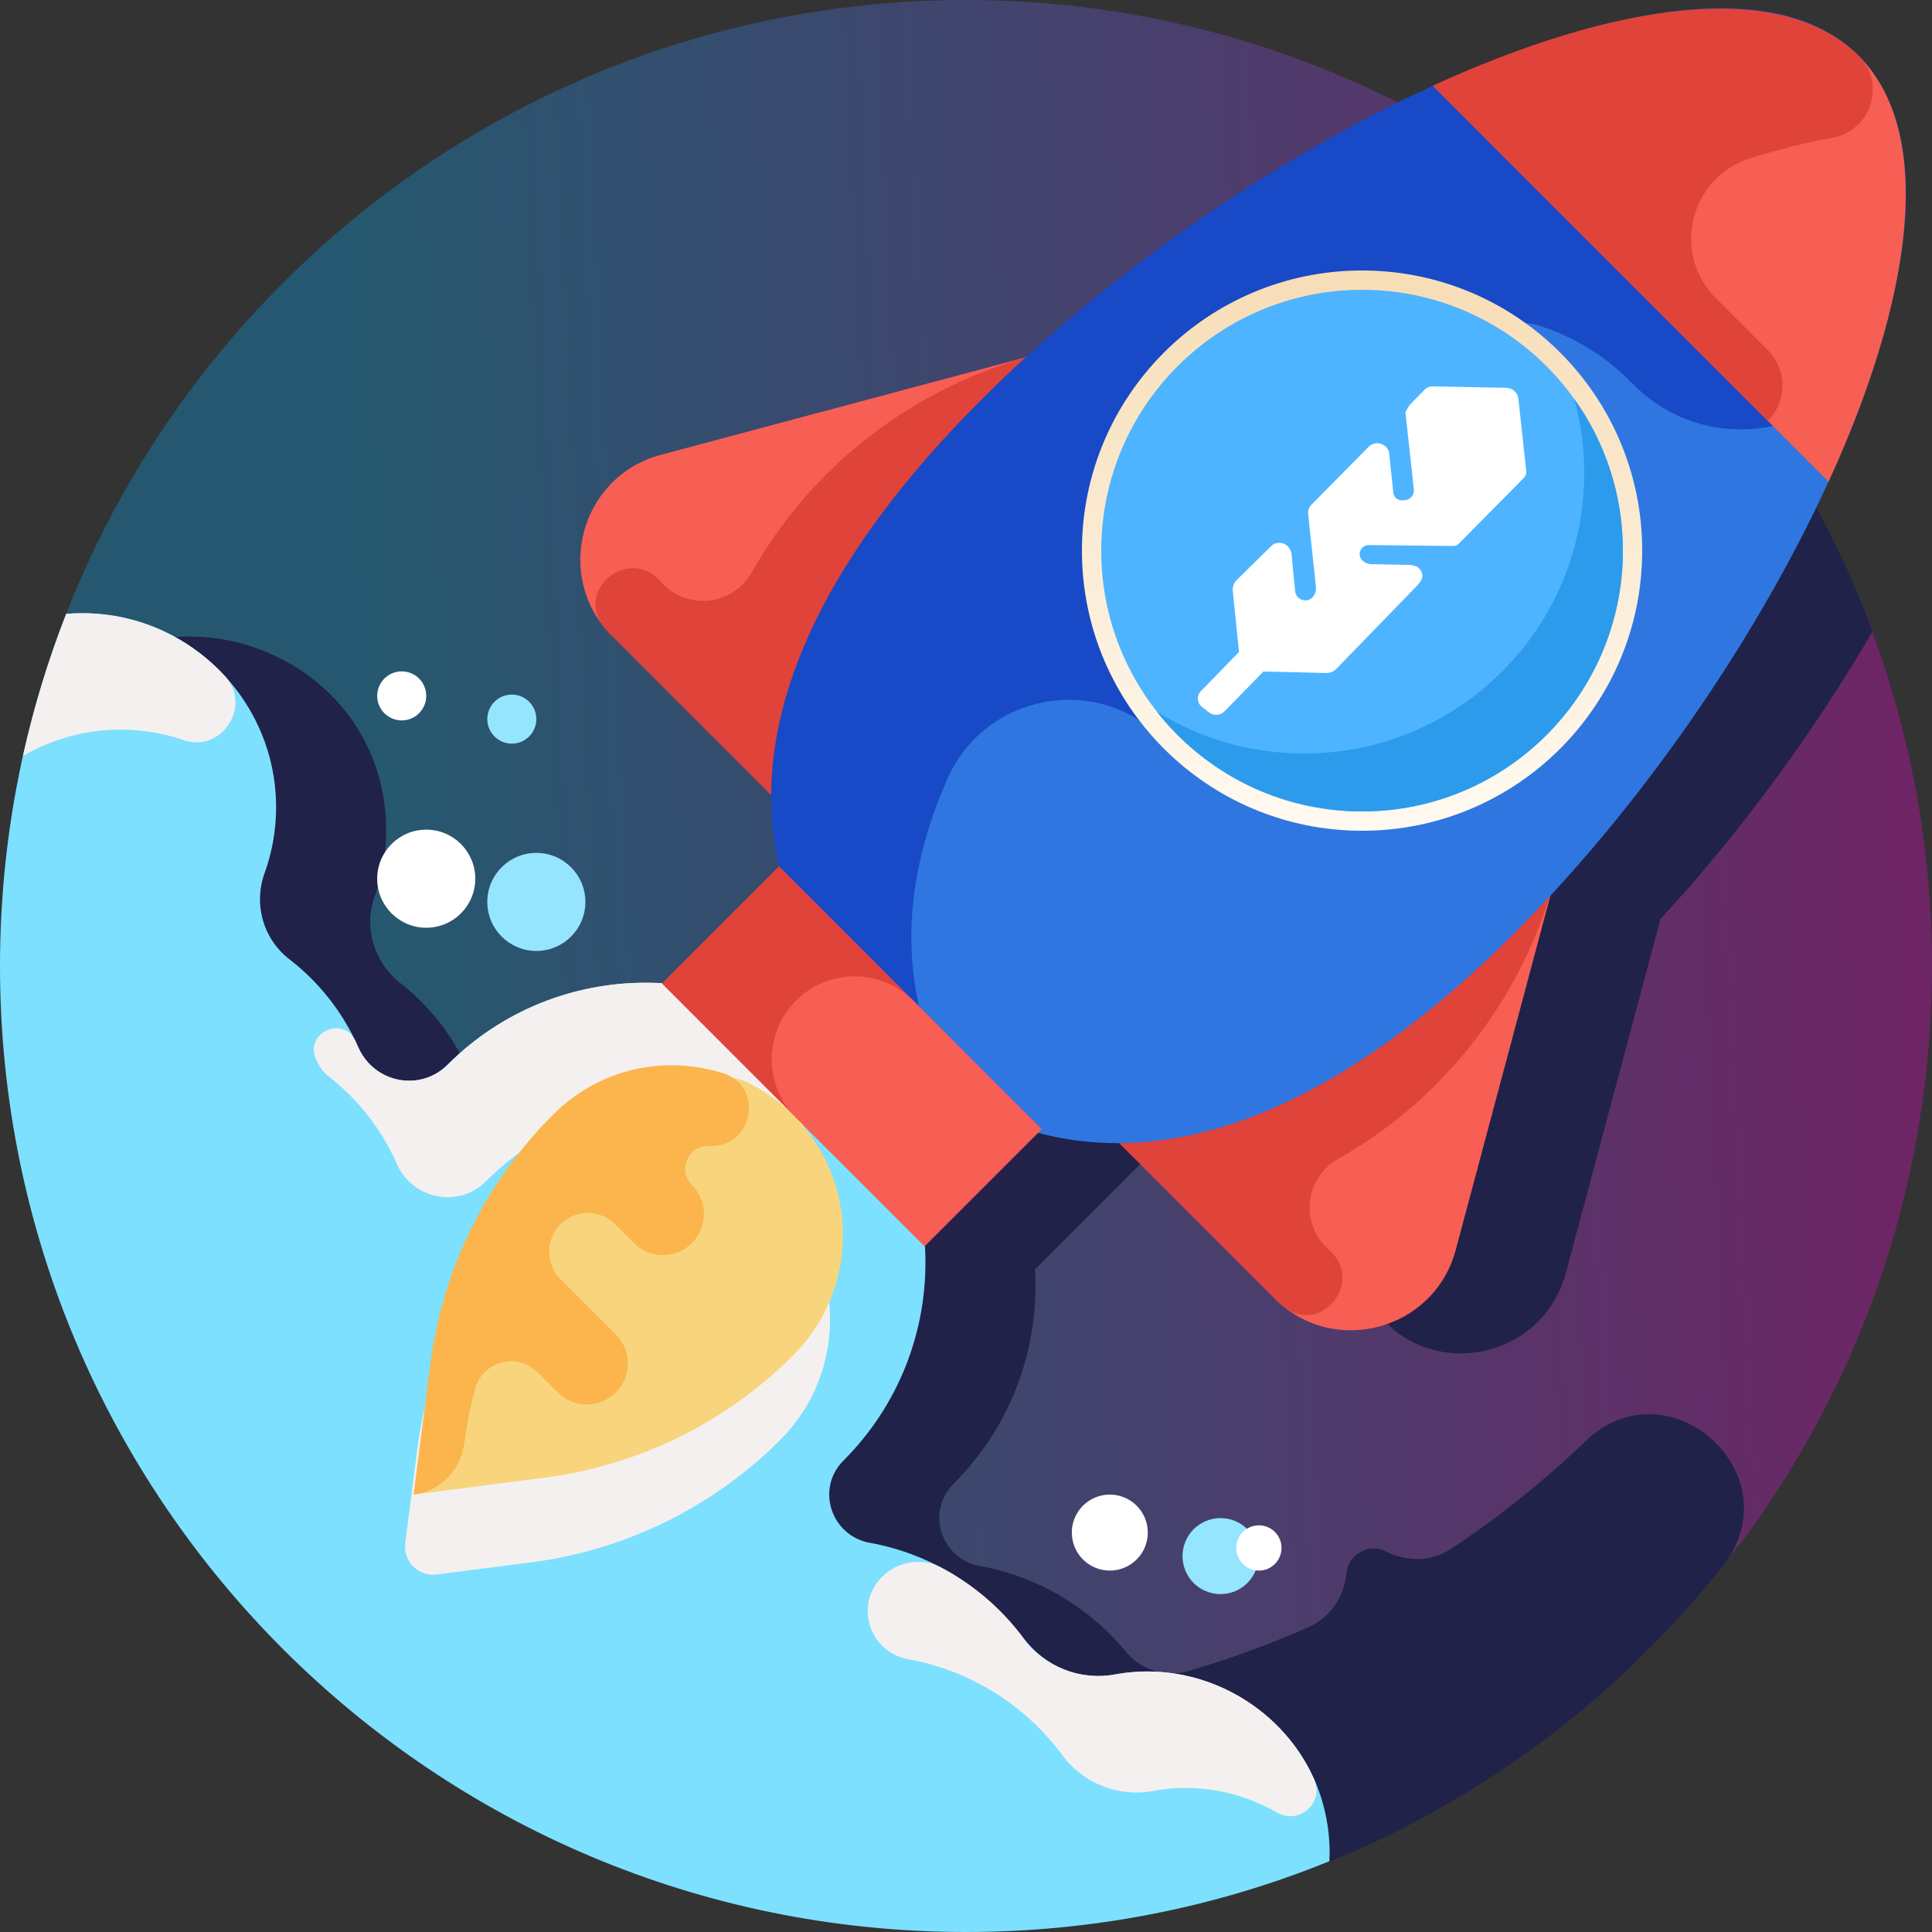 <svg width="100" height="100" viewBox="0 0 100 100" fill="none" xmlns="http://www.w3.org/2000/svg">
<rect x="0" y="0" width="100" height="100" fill="#333333" stroke="none"/>
<g clip-path="url(#clip0_14058_222909)">
<path d="M49.992 5.13291e-07C28.903 0.003 10.865 13.062 3.52 31.534C3.497 31.592 3.474 31.649 3.452 31.706C-0.301 41.246 3.14 52.115 11.643 57.842L40.302 80.418C52.667 90.159 69.622 91.948 83.599 84.707C86.514 83.196 88.925 81.481 90.384 79.486C96.46 71.178 100.035 60.924 99.999 49.834C99.91 22.375 77.451 -0.004 49.992 5.13291e-07Z" fill="url(#paint0_linear_14058_222909)" fill-opacity="0.3"/>
<path d="M64.991 81.297C65.407 80.293 64.931 79.142 63.927 78.726C62.924 78.31 61.773 78.787 61.357 79.79C60.941 80.794 61.417 81.945 62.421 82.361C63.424 82.777 64.575 82.3 64.991 81.297Z" fill="#96E5FE"/>
<path d="M63.626 60.37C63.976 60.721 71.832 68.599 72.188 68.87C75.28 71.3 79.994 69.836 81.047 65.894L85.946 47.564C90.048 43.14 93.849 37.952 96.92 32.687C93.025 22.134 85.67 13.258 76.233 7.43C72.263 9.527 68.287 12.072 64.613 14.856C61.154 17.476 59.014 19.503 58.791 19.696L39.898 24.745C35.712 25.863 34.342 31.085 37.381 34.125L41.53 38.274L45.613 42.357C45.606 43.64 45.742 44.843 46.019 46.045L39.969 52.094C35.981 51.859 31.913 53.262 28.865 56.31C27.44 57.735 25.052 57.252 24.242 55.407C24.191 55.289 24.137 55.172 24.081 55.056C24.064 55.02 24.045 54.987 24.026 54.955C23.243 53.361 22.111 51.971 20.725 50.889C19.366 49.83 18.809 48.009 19.395 46.389C19.853 45.121 20.064 43.734 19.966 42.286C19.34 33.002 7.021 29.318 1.603 37.398C-6.643 70.748 42.222 107.205 68.82 96.365C76.517 93.228 83.637 88.039 89.167 81.052C92.878 76.363 86.382 70.459 82.065 74.597C79.919 76.654 77.589 78.521 75.101 80.173C74.09 80.844 72.815 80.847 71.731 80.301C70.837 79.851 69.79 80.463 69.696 81.418C69.577 82.633 68.868 83.714 67.752 84.21C65.74 85.104 63.656 85.867 61.511 86.492C60.326 86.837 59.057 86.438 58.273 85.485C58.268 85.48 58.264 85.474 58.259 85.469C56.387 83.206 53.704 81.598 50.719 81.055C48.709 80.69 47.911 78.246 49.356 76.801C52.404 73.753 53.807 69.686 53.572 65.697L59.429 59.839C60.767 60.194 62.167 60.378 63.626 60.37Z" fill="#202249"/>
<path d="M27.761 49.221C29.163 49.221 30.3 48.085 30.3 46.683C30.3 45.281 29.163 44.145 27.761 44.145C26.359 44.145 25.223 45.281 25.223 46.683C25.223 48.085 26.359 49.221 27.761 49.221Z" fill="#96E5FE"/>
<path d="M26.492 38.49C27.193 38.49 27.761 37.921 27.761 37.22C27.761 36.52 27.193 35.951 26.492 35.951C25.791 35.951 25.223 36.52 25.223 37.22C25.223 37.921 25.791 38.49 26.492 38.49Z" fill="#96E5FE"/>
<path d="M57.682 86.674C55.876 87.012 54.049 86.233 52.95 84.761C51.014 82.17 48.162 80.425 45.02 79.854C43.01 79.489 42.213 77.044 43.657 75.599C49.316 69.941 49.316 60.767 43.657 55.109C37.999 49.45 28.825 49.45 23.167 55.109C21.742 56.534 19.354 56.051 18.544 54.206C17.753 52.403 16.518 50.839 14.979 49.651C13.616 48.6 13.114 46.8 13.698 45.182C14.155 43.915 14.365 42.53 14.267 41.085C13.934 36.139 9.955 32.131 5.011 31.766C4.474 31.726 3.946 31.73 3.428 31.772C1.216 37.42 0 43.568 0 50C0 77.614 22.386 100 50 100C56.654 100 63.002 98.697 68.809 96.338C68.831 95.871 68.821 95.398 68.771 94.92C68.192 89.326 62.865 85.703 57.682 86.674Z" fill="#7DE0FF"/>
<path d="M18.384 53.855C17.765 52.565 15.791 53.446 16.336 54.768C16.494 55.15 16.701 55.471 16.971 55.679C18.51 56.867 19.745 58.431 20.536 60.234C21.346 62.079 23.734 62.561 25.159 61.137C30.817 55.478 39.991 55.478 45.649 61.137C46.508 61.995 47.234 62.936 47.832 63.931C47.516 60.711 46.126 57.576 43.659 55.109C38 49.451 28.826 49.451 23.168 55.109C21.743 56.534 19.355 56.051 18.545 54.206C18.493 54.088 18.44 53.971 18.384 53.855Z" fill="#F5F0F0"/>
<path d="M45.649 81.626C44.205 83.071 45.002 85.516 47.012 85.881C50.179 86.457 53.05 88.224 54.987 90.849C56.064 92.309 57.892 93.035 59.675 92.701C61.922 92.28 64.195 92.724 66.098 93.817C67.245 94.477 68.56 93.3 68.02 92.092C66.293 88.23 62.025 85.878 57.721 86.666C55.92 86.996 54.084 86.295 52.996 84.821C51.849 83.266 50.374 82.013 48.703 81.13C47.701 80.6 46.465 80.81 45.663 81.612L45.649 81.626Z" fill="#F5F0F0"/>
<path d="M4.361 31.741C4.255 31.74 4.149 31.74 4.044 31.742C3.981 31.744 3.918 31.744 3.856 31.747C3.713 31.753 3.57 31.761 3.429 31.772C2.501 34.141 1.751 36.599 1.189 39.129C2.876 38.145 4.874 37.637 7.003 37.794C7.869 37.858 8.706 38.034 9.499 38.307C11.467 38.986 13.047 36.554 11.66 35.014C11.6 34.949 11.538 34.885 11.476 34.821C11.435 34.778 11.395 34.735 11.353 34.693C11.293 34.633 11.231 34.574 11.169 34.515C11.121 34.469 11.073 34.423 11.024 34.378C10.965 34.324 10.905 34.272 10.844 34.219C10.79 34.171 10.736 34.123 10.681 34.077C10.623 34.029 10.563 33.982 10.504 33.934C10.444 33.886 10.384 33.838 10.322 33.791C10.266 33.748 10.208 33.706 10.15 33.664C10.084 33.615 10.018 33.567 9.95 33.521C9.895 33.482 9.839 33.445 9.782 33.407C9.71 33.36 9.638 33.313 9.565 33.267C9.511 33.233 9.456 33.199 9.401 33.166C9.324 33.12 9.246 33.074 9.168 33.03C9.115 33 9.061 32.97 9.008 32.941C8.925 32.897 8.843 32.853 8.759 32.811C8.707 32.785 8.654 32.758 8.602 32.733C8.515 32.691 8.428 32.651 8.34 32.611C8.288 32.588 8.237 32.565 8.184 32.542C8.094 32.504 8.002 32.467 7.911 32.43C7.859 32.41 7.808 32.39 7.757 32.37C7.663 32.335 7.568 32.302 7.473 32.27C7.421 32.252 7.37 32.234 7.318 32.218C7.222 32.186 7.124 32.158 7.027 32.13C6.975 32.115 6.923 32.099 6.871 32.085C6.772 32.058 6.672 32.034 6.572 32.01C6.52 31.998 6.469 31.984 6.416 31.973C6.314 31.95 6.211 31.931 6.107 31.911C6.056 31.902 6.005 31.89 5.954 31.882C5.844 31.863 5.733 31.848 5.622 31.833C5.576 31.826 5.531 31.819 5.485 31.813C5.328 31.794 5.17 31.778 5.012 31.766C4.849 31.754 4.688 31.748 4.527 31.743C4.472 31.742 4.417 31.741 4.361 31.741Z" fill="#F5F0F0"/>
<path d="M81.135 43.045L72.841 34.75L61.178 55.14L65.969 67.21C69.022 70.263 74.235 68.864 75.35 64.693L81.135 43.045Z" fill="#F75E54"/>
<path d="M66.441 67.633C68.34 69.158 70.627 66.372 68.828 64.731C68.762 64.67 68.697 64.608 68.632 64.544C67.278 63.189 67.599 60.926 69.265 59.981C69.306 59.958 69.347 59.935 69.388 59.911C74.891 56.763 78.873 51.506 80.509 45.381L81.134 43.043L72.84 34.748L55.838 51.749L53.174 54.414L61.819 63.059L65.968 67.208C66.12 67.361 66.278 67.502 66.441 67.633Z" fill="#E04339"/>
<path d="M55.848 17.758L64.143 26.052L42.329 34.749L31.683 32.924C28.63 29.871 30.028 24.658 34.199 23.543L55.848 17.758Z" fill="#F75E54"/>
<path d="M31.258 32.452C29.733 30.552 32.518 28.265 34.16 30.064C34.22 30.13 34.282 30.195 34.347 30.26C35.701 31.614 37.964 31.293 38.909 29.627C38.932 29.586 38.956 29.545 38.98 29.504C42.128 24.002 47.385 20.02 53.51 18.383L55.848 17.758L64.142 26.052L47.141 43.054L44.477 45.718L35.831 37.073L31.683 32.924C31.53 32.772 31.388 32.614 31.258 32.452Z" fill="#E04339"/>
<path d="M78.395 48.288C64.376 62.307 53.049 61.277 45.427 53.655C37.806 46.033 39.154 38.949 53.173 24.93C67.193 10.91 88.575 -4.736 96.196 2.886C103.818 10.508 92.414 34.269 78.395 48.288Z" fill="#2F76E0"/>
<path d="M79.167 24.19C78.55 23.168 77.825 22.28 77.021 21.525C74.891 19.525 76.887 15.975 79.673 16.857C81.402 17.405 83.007 18.364 84.334 19.69L84.55 19.907C88.86 24.217 96.249 22.223 97.758 16.317C98.914 11.794 99.159 7.288 97.207 4.161C92.604 -3.196 78.925 1.901 71.22 5.869C71.065 5.949 70.91 6.029 70.755 6.11C70.755 6.111 70.755 6.111 70.754 6.111C63.648 9.836 56.434 15.05 50.795 20.688C36.776 34.708 37.807 46.034 45.429 53.656C46.684 54.911 48.04 55.986 49.492 56.846C46.765 52.243 46.216 46.675 49.049 40.286C51.012 35.858 56.906 34.807 60.225 38.335C60.309 38.425 60.395 38.514 60.483 38.601C65.73 43.848 74.661 43.165 78.948 36.552C81.366 32.822 81.465 27.995 79.167 24.19Z" fill="#1849C6"/>
<path d="M94.645 24.929C98.915 15.608 100.263 6.951 96.198 2.885C92.132 -1.18 86.194 2.888 76.873 7.157L94.645 24.929Z" fill="#F75E54"/>
<path d="M91.501 18.125L88.815 15.439C86.496 13.12 87.469 9.162 90.602 8.188C92.075 7.729 93.504 7.37 94.869 7.122C96.835 6.765 97.63 4.337 96.226 2.916C96.216 2.906 96.206 2.896 96.196 2.886C92.131 -1.18 83.474 0.169 74.152 4.439L91.501 21.787C92.512 20.775 92.512 19.136 91.501 18.125Z" fill="#E04339"/>
<path d="M70.5 43C78.508 43 85 36.508 85 28.5C85 20.492 78.508 14 70.5 14C62.492 14 56 20.492 56 28.5C56 36.508 62.492 43 70.5 43Z" fill="url(#paint1_linear_14058_222909)"/>
<path d="M27.487 80.867L22.601 81.494C21.659 81.615 20.856 80.812 20.977 79.87L21.604 74.984C22.231 70.103 24.459 65.567 27.939 62.087C31.375 58.651 36.947 58.651 40.384 62.087C43.82 65.524 43.82 71.096 40.384 74.532C36.904 78.012 32.368 80.24 27.487 80.867Z" fill="#F5F0F0"/>
<path d="M28.158 76.491L21.408 77.358C21.408 77.358 26.557 62.99 30.037 59.51C30.037 59.51 35.472 54.413 38.767 56.06C39.592 56.473 40.366 57.023 41.054 57.712C44.491 61.148 44.491 66.72 41.054 70.157C37.575 73.637 33.039 75.865 28.158 76.491Z" fill="#F8D57C"/>
<path d="M76.756 34.214C73.473 37.496 68.151 37.496 64.868 34.214C61.586 30.931 63.049 27.5 66.332 24.218C69.204 21.345 72.174 19.095 75.437 21.249C75.903 21.557 76.346 21.916 76.756 22.326C80.038 25.609 80.038 30.931 76.756 34.214Z" fill="#00B7F0"/>
<path d="M40.322 44.836L49.079 53.593L43.013 59.659L34.257 50.902L40.322 44.836Z" fill="#E04339"/>
<path d="M47.856 64.513L41.202 57.858C39.526 56.183 39.526 53.467 41.202 51.792C42.877 50.116 45.593 50.116 47.269 51.792L53.923 58.446L47.856 64.513Z" fill="#F75E54"/>
<path d="M71.019 32.928C71.718 32.229 71.718 31.096 71.019 30.398L68.471 27.85C67.911 27.29 67.88 26.38 68.422 25.801C68.437 25.785 68.453 25.768 68.468 25.752C69.034 25.157 69.989 25.168 70.57 25.749L71.341 26.52C72.015 27.194 73.112 27.273 73.828 26.645C74.612 25.955 74.641 24.759 73.915 24.033C73.592 23.71 73.814 23.163 74.269 23.148C74.285 23.147 74.302 23.146 74.318 23.146C75.534 23.112 75.939 21.495 74.871 20.911C71.81 19.236 67.855 19.578 65.14 22.066C61.588 25.321 61.497 30.843 64.868 34.213C65.099 34.444 65.34 34.659 65.59 34.857C66.079 35.245 66.769 34.767 66.574 34.174C66.568 34.157 66.562 34.139 66.557 34.121C66.181 32.95 67.618 32.058 68.488 32.928C69.187 33.627 70.32 33.627 71.019 32.928Z" fill="#0091C8"/>
<path d="M28.609 57.711C25.129 61.191 22.901 65.726 22.275 70.607L21.408 77.357C22.766 77.183 23.836 76.118 24.02 74.762C24.136 73.906 24.289 73.013 24.586 71.901C24.971 70.46 26.767 69.971 27.822 71.026L28.869 72.073C29.699 72.903 31.044 72.903 31.874 72.073C32.704 71.243 32.704 69.898 31.874 69.068L29.011 66.205C28.284 65.478 28.227 64.32 28.877 63.525L28.892 63.507C29.635 62.6 30.998 62.532 31.828 63.361L32.811 64.344C33.64 65.174 34.986 65.174 35.815 64.344C36.645 63.514 36.645 62.169 35.815 61.339C35.07 60.594 35.598 59.308 36.652 59.317C36.687 59.317 36.722 59.318 36.756 59.319C39.004 59.364 39.564 56.21 37.416 55.544C34.496 54.638 31.116 55.204 28.609 57.711Z" fill="#FBB54C"/>
<path d="M57.443 81.293C58.529 81.293 59.41 80.412 59.41 79.326C59.41 78.24 58.529 77.359 57.443 77.359C56.357 77.359 55.477 78.24 55.477 79.326C55.477 80.412 56.357 81.293 57.443 81.293Z" fill="white"/>
<path d="M65.161 81.293C65.807 81.293 66.332 80.768 66.332 80.122C66.332 79.475 65.807 78.951 65.161 78.951C64.514 78.951 63.99 79.475 63.99 80.122C63.99 80.768 64.514 81.293 65.161 81.293Z" fill="white"/>
<path d="M22.062 48.02C23.464 48.02 24.601 46.884 24.601 45.482C24.601 44.08 23.464 42.943 22.062 42.943C20.66 42.943 19.523 44.08 19.523 45.482C19.523 46.884 20.66 48.02 22.062 48.02Z" fill="white"/>
<path d="M20.793 37.289C21.494 37.289 22.062 36.72 22.062 36.019C22.062 35.318 21.494 34.75 20.793 34.75C20.092 34.75 19.523 35.318 19.523 36.019C19.523 36.72 20.092 37.289 20.793 37.289Z" fill="white"/>
<circle cx="70.5" cy="28.5" r="13.5" fill="#4EB4FF"/>
<path fill-rule="evenodd" clip-rule="evenodd" d="M67.5 39C75.509 39 82 32.508 82 24.5C82 23.166 81.82 21.875 81.483 20.648C83.068 22.861 84 25.572 84 28.5C84 35.956 77.956 42 70.5 42C66.193 42 62.357 39.983 59.885 36.842C62.098 38.21 64.707 39 67.5 39Z" fill="#2C9BEC"/>
<path d="M73.066 20.852L73.725 20.182C73.783 20.123 73.853 20.076 73.93 20.045C74.007 20.014 74.09 19.998 74.173 20L77.974 20.074C78.127 20.077 78.274 20.135 78.387 20.237C78.501 20.339 78.573 20.479 78.59 20.629L78.998 24.379C79.005 24.446 78.996 24.514 78.974 24.577C78.95 24.64 78.913 24.697 78.865 24.744L75.502 28.148C75.466 28.184 75.423 28.213 75.376 28.232C75.329 28.251 75.278 28.261 75.227 28.26L70.858 28.213C70.795 28.212 70.732 28.224 70.673 28.247C70.615 28.27 70.561 28.305 70.516 28.349C70.471 28.393 70.436 28.445 70.411 28.503C70.387 28.561 70.374 28.623 70.374 28.686C70.374 28.969 70.67 29.19 70.957 29.201L72.877 29.238C73.278 29.238 73.524 29.387 73.601 29.673C73.673 29.939 73.527 30.113 73.372 30.288C73.357 30.306 70.059 33.703 69.173 34.616C69.105 34.687 69.022 34.742 68.931 34.78C68.84 34.818 68.742 34.836 68.643 34.835L65.396 34.756L63.38 36.819C63.276 36.925 63.135 36.989 62.986 36.999C62.836 37.008 62.688 36.962 62.571 36.869C62.458 36.779 62.332 36.68 62.213 36.588C62.152 36.541 62.101 36.482 62.065 36.414C62.029 36.346 62.007 36.272 62.001 36.196C61.996 36.119 62.007 36.042 62.033 35.97C62.059 35.898 62.101 35.832 62.155 35.777L64.132 33.744L63.808 30.596C63.797 30.489 63.81 30.382 63.847 30.282C63.883 30.181 63.942 30.09 64.019 30.014L65.822 28.243C65.91 28.164 66.02 28.115 66.138 28.101C66.259 28.085 66.382 28.106 66.492 28.16C66.601 28.213 66.692 28.298 66.752 28.403L66.755 28.407C66.813 28.505 66.848 28.613 66.859 28.726C66.893 29.064 66.924 29.474 66.93 29.53L67.039 30.604C67.045 30.674 67.066 30.742 67.1 30.804C67.134 30.865 67.18 30.92 67.236 30.963C67.291 31.007 67.356 31.039 67.424 31.057C67.493 31.076 67.564 31.08 67.635 31.071C67.955 31.028 68.149 30.695 68.112 30.377L67.713 26.636C67.7 26.544 67.708 26.451 67.737 26.362C67.766 26.274 67.814 26.193 67.879 26.125L70.847 23.12C70.938 23.026 71.165 22.918 71.329 22.937C71.445 22.95 71.555 22.993 71.65 23.06C71.719 23.106 71.778 23.165 71.822 23.235C71.866 23.305 71.894 23.384 71.905 23.466V23.469L72.117 25.502C72.129 25.616 72.184 25.72 72.272 25.794C72.36 25.868 72.473 25.905 72.588 25.898L72.705 25.891C72.773 25.887 72.841 25.87 72.902 25.839C72.964 25.809 73.018 25.766 73.063 25.715C73.107 25.663 73.141 25.602 73.161 25.537C73.181 25.472 73.188 25.404 73.18 25.336L72.745 21.334L72.828 21.177C72.891 21.058 72.971 20.948 73.066 20.852Z" fill="white"/>
</g>
<defs>
<linearGradient id="paint0_linear_14058_222909" x1="96.543" y1="3.039" x2="10.857" y2="7.088" gradientUnits="userSpaceOnUse">
<stop stop-color="#F703D9"/>
<stop offset="0.427" stop-color="#795AF4"/>
<stop offset="0.922" stop-color="#04AEFC"/>
</linearGradient>
<linearGradient id="paint1_linear_14058_222909" x1="70.5" y1="14" x2="70.5" y2="43" gradientUnits="userSpaceOnUse">
<stop stop-color="#F7DDB6"/>
<stop offset="1" stop-color="#FFFAF2"/>
</linearGradient>
<clipPath id="clip0_14058_222909">
<rect width="100" height="100" fill="white"/>
</clipPath>
</defs>
</svg>
